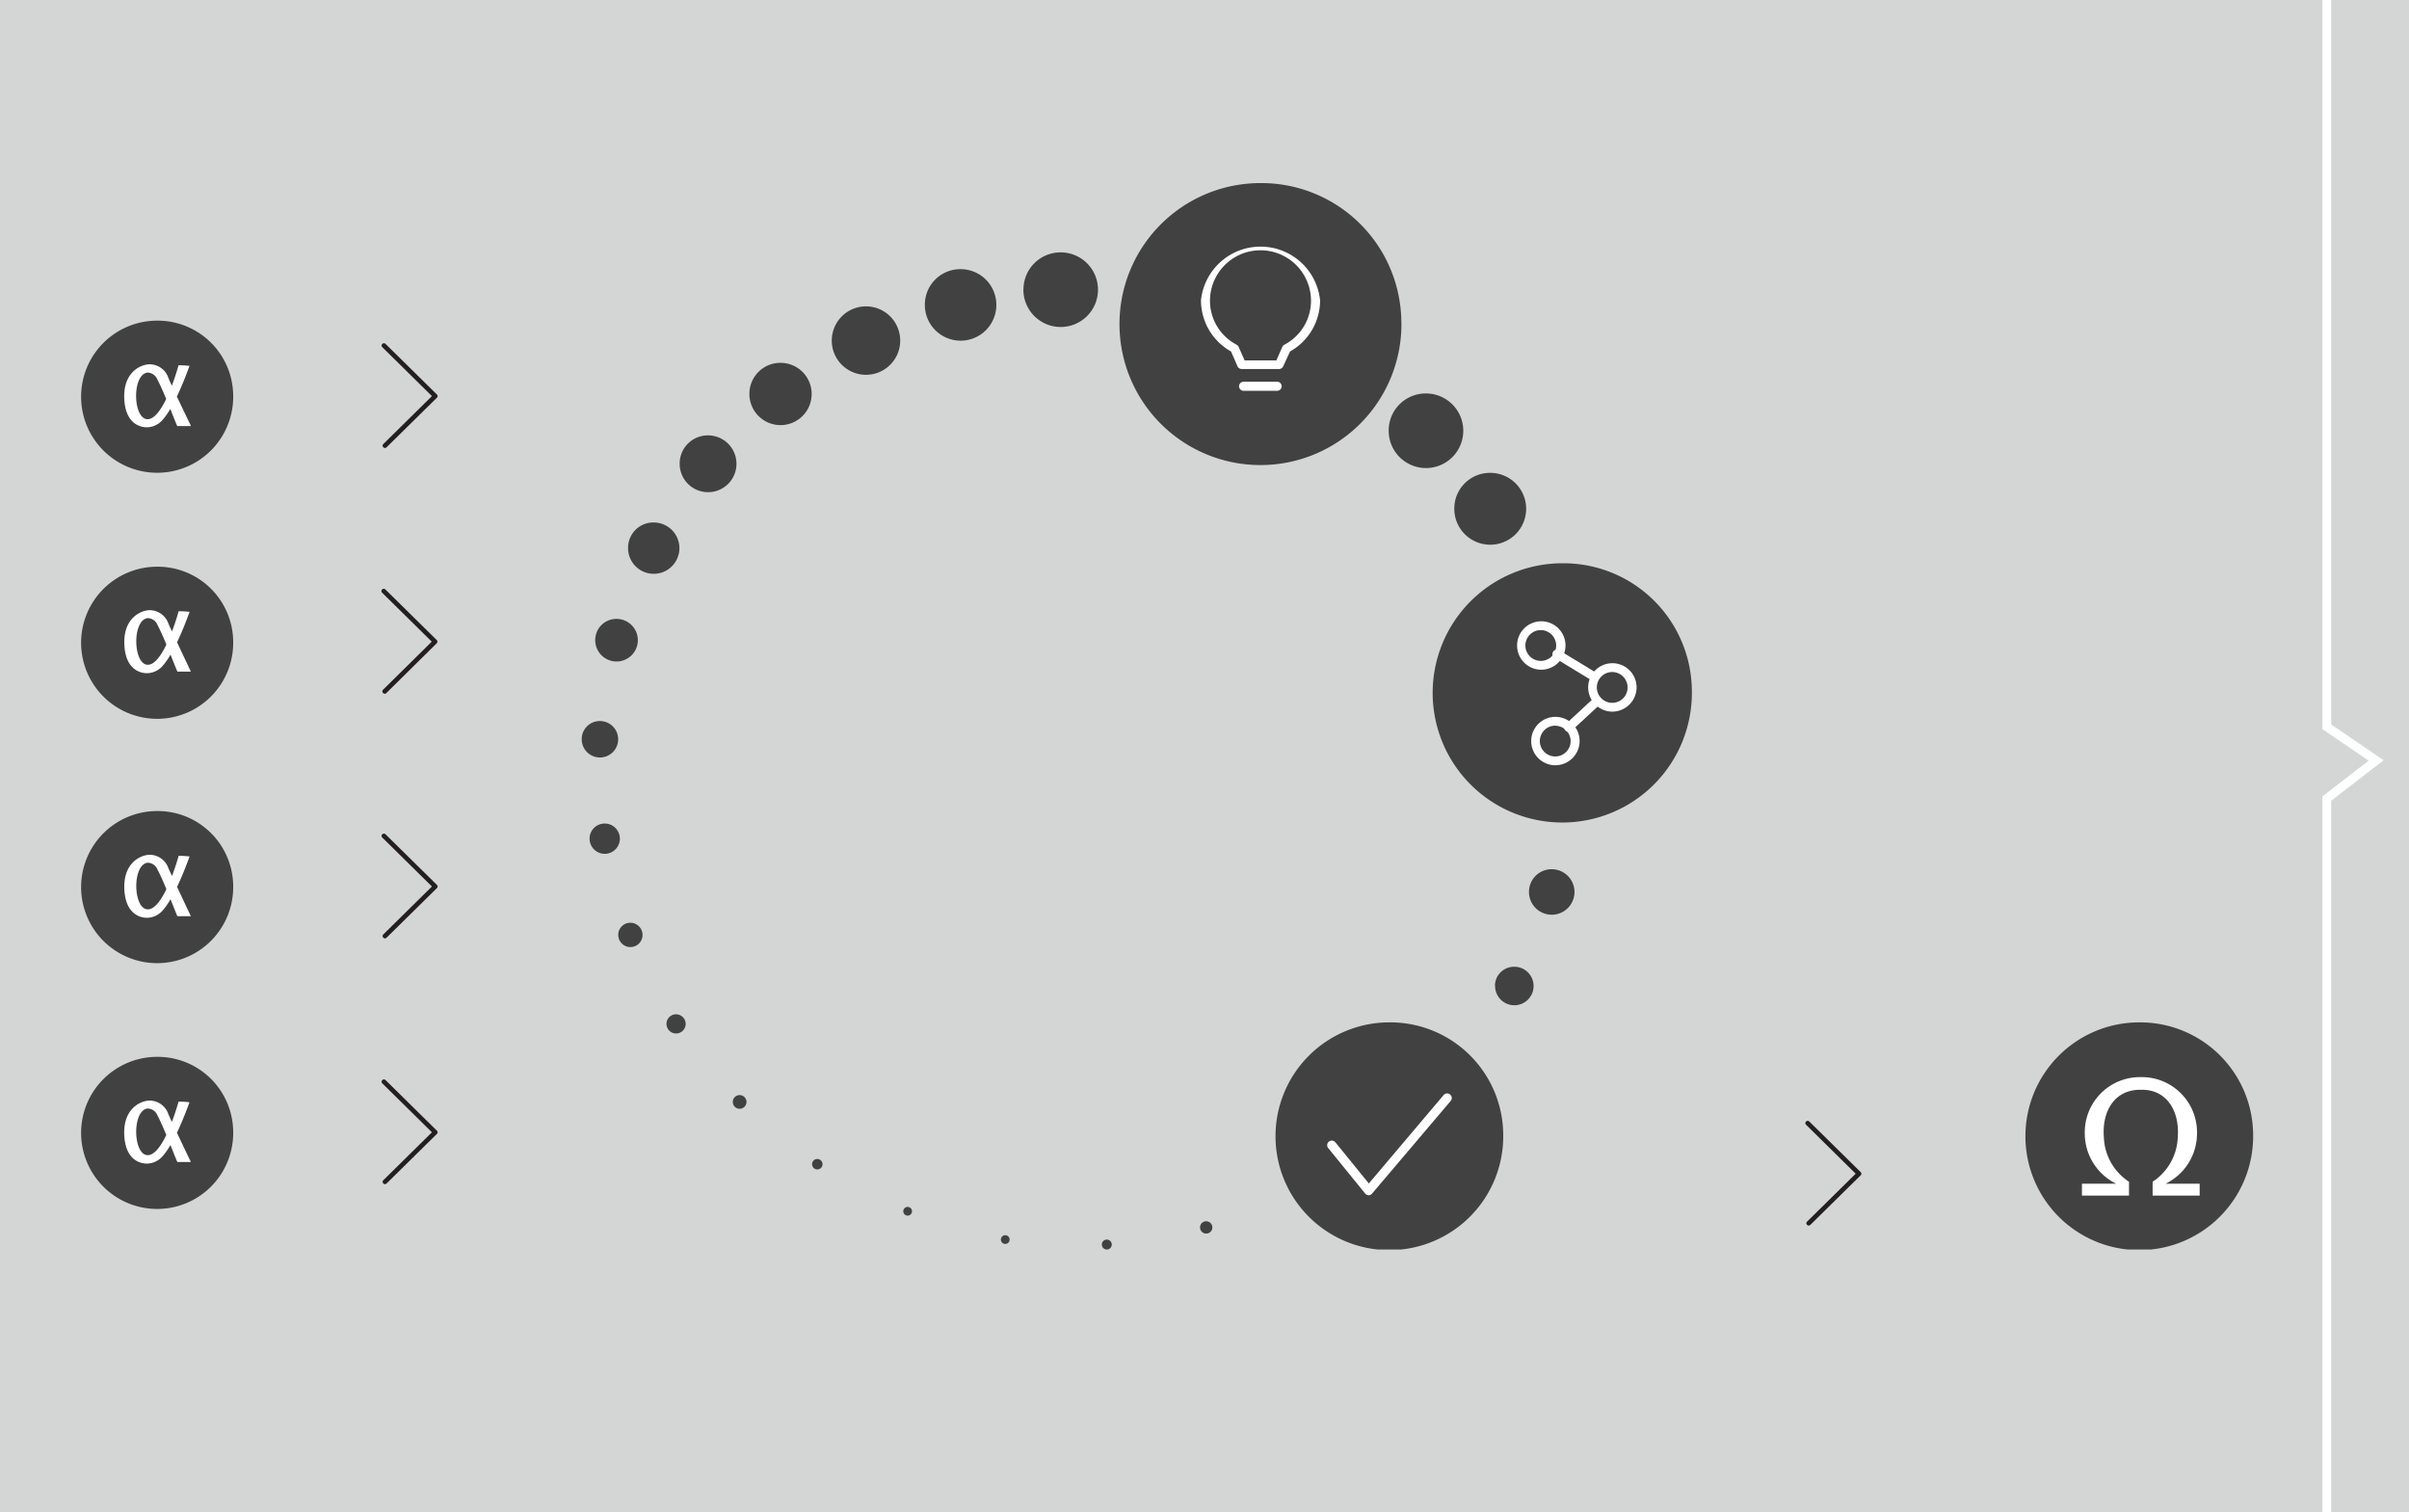 <svg id="Layer_1" data-name="Layer 1" xmlns="http://www.w3.org/2000/svg" xmlns:xlink="http://www.w3.org/1999/xlink" viewBox="0 0 281.6 176.76"><rect x="0" y="0" width="281.6" height="176.76" fill="#808080" stroke="none"/><defs><style>.cls-1{fill:none;}.cls-2,.cls-3{fill:#d4d6d5;stroke:#fff;stroke-miterlimit:10;}.cls-2{stroke-width:1.35px;}.cls-3{stroke-width:1.03px;}.cls-4{clip-path:url(#clip-path);}.cls-5{fill:#414142;}.cls-6{fill:#fff;}.cls-7{fill:#231f20;}</style><clipPath id="clip-path"><rect class="cls-1" x="8.67" y="21.4" width="254.71" height="124.65"/></clipPath></defs><title>alpha</title><rect class="cls-2" x="271.08" y="-7.73" width="16.6" height="189.82"/><polygon class="cls-3" points="271.99 84.95 271.99 -1.68 -3.24 -1.68 -3.24 180.82 271.99 180.82 271.99 93.34 277.76 88.89 271.99 84.95"/><g class="cls-4"><path class="cls-5" d="M263.38,132.62a13.31,13.31,0,1,1-13.31-13.12,13.21,13.21,0,0,1,13.31,13.12"/><path class="cls-5" d="M27.26,46.24a8.89,8.89,0,1,1-8.89-8.76,8.83,8.83,0,0,1,8.89,8.76"/><path class="cls-6" d="M22.31,49.76S20,45,19.68,44.16a2.33,2.33,0,0,0-2.23-1.58c-1.1.05-3.1,1-2.92,4.12,0.21,3.55,2.79,3.24,2.79,3.24A2.48,2.48,0,0,0,19.07,49c0.71-.81,1.78-2.64,3.08-6.23a9.15,9.15,0,0,0-1.28-.07S19.16,49.05,17.22,49c-1.68-.08-1.81-5.18,0-5.45a1.26,1.26,0,0,1,1.17.8c0.86,1.6,2.28,5.48,2.34,5.45h1.53Z"/><path class="cls-5" d="M27.26,75a8.89,8.89,0,1,1-8.89-8.76A8.83,8.83,0,0,1,27.26,75"/><path class="cls-6" d="M22.31,78.5s-2.26-4.78-2.62-5.6a2.33,2.33,0,0,0-2.23-1.58c-1.1.05-3.1,1-2.92,4.12,0.21,3.55,2.79,3.24,2.79,3.24a2.48,2.48,0,0,0,1.75-.93c0.71-.81,1.78-2.64,3.08-6.23a9.15,9.15,0,0,0-1.28-.07s-1.71,6.34-3.64,6.25c-1.68-.08-1.81-5.18,0-5.45a1.26,1.26,0,0,1,1.17.8c0.86,1.6,2.28,5.48,2.34,5.45h1.53Z"/><path class="cls-5" d="M27.26,103.56a8.89,8.89,0,1,1-8.89-8.76,8.83,8.83,0,0,1,8.89,8.76"/><path class="cls-6" d="M22.31,107.09s-2.26-4.78-2.62-5.6a2.33,2.33,0,0,0-2.23-1.58c-1.1.05-3.1,1-2.92,4.12,0.21,3.55,2.79,3.24,2.79,3.24a2.48,2.48,0,0,0,1.75-.93c0.71-.81,1.78-2.64,3.08-6.23a9.15,9.15,0,0,0-1.28-.07s-1.71,6.34-3.64,6.25c-1.68-.08-1.81-5.18,0-5.45a1.26,1.26,0,0,1,1.17.8c0.86,1.6,2.28,5.48,2.34,5.45h1.53Z"/><path class="cls-5" d="M27.26,132.29a8.89,8.89,0,1,1-8.89-8.76,8.83,8.83,0,0,1,8.89,8.76"/><path class="cls-6" d="M22.31,135.82S20,131,19.68,130.22a2.33,2.33,0,0,0-2.23-1.58c-1.1.05-3.1,1-2.92,4.12,0.21,3.55,2.79,3.24,2.79,3.24a2.48,2.48,0,0,0,1.75-.93c0.71-.81,1.78-2.64,3.08-6.23a9.15,9.15,0,0,0-1.28-.07s-1.71,6.34-3.64,6.25c-1.68-.08-1.81-5.18,0-5.45a1.26,1.26,0,0,1,1.17.8c0.86,1.6,2.28,5.48,2.34,5.45h1.53Z"/><path class="cls-5" d="M163.82,37.64A16.48,16.48,0,1,1,147.34,21.4a16.36,16.36,0,0,1,16.47,16.24"/><path class="cls-5" d="M197.77,80.77a15.15,15.15,0,1,1-15.15-14.93,15,15,0,0,1,15.15,14.93"/><path class="cls-5" d="M175.72,132.62a13.31,13.31,0,1,1-13.31-13.12,13.21,13.21,0,0,1,13.31,13.12"/><path class="cls-7" d="M45,52.36a0.27,0.27,0,0,1-.19-0.08,0.26,0.26,0,0,1,0-.38l5.68-5.6-5.8-5.72a0.26,0.26,0,0,1,0-.38,0.27,0.27,0,0,1,.38,0l6,5.91a0.26,0.26,0,0,1,0,.38l-5.88,5.79A0.27,0.27,0,0,1,45,52.36Z"/><path class="cls-7" d="M45,81.09A0.27,0.27,0,0,1,44.78,81a0.26,0.26,0,0,1,0-.38L50.47,75l-5.8-5.72a0.26,0.26,0,0,1,0-.38,0.27,0.27,0,0,1,.38,0l6,5.91a0.26,0.26,0,0,1,0,.38L45.17,81A0.27,0.27,0,0,1,45,81.09Z"/><path class="cls-7" d="M45,109.68a0.27,0.27,0,0,1-.19-0.08,0.26,0.26,0,0,1,0-.38l5.68-5.6-5.8-5.72a0.26,0.26,0,0,1,0-.38,0.27,0.27,0,0,1,.38,0l6,5.91a0.26,0.26,0,0,1,0,.38l-5.88,5.79A0.27,0.27,0,0,1,45,109.68Z"/><path class="cls-7" d="M45,138.41a0.27,0.27,0,0,1-.19-0.08,0.26,0.26,0,0,1,0-.38l5.68-5.6-5.8-5.72a0.26,0.26,0,0,1,0-.38,0.27,0.27,0,0,1,.38,0l6,5.91a0.26,0.26,0,0,1,0,.38l-5.88,5.79A0.27,0.27,0,0,1,45,138.41Z"/><path class="cls-7" d="M211.43,143.25a0.27,0.27,0,0,1-.19-0.08,0.26,0.26,0,0,1,0-.38l5.68-5.6-5.8-5.72a0.26,0.26,0,0,1,0-.38,0.27,0.27,0,0,1,.38,0l6,5.91a0.26,0.26,0,0,1,0,.38l-5.88,5.79A0.27,0.27,0,0,1,211.43,143.25Z"/><path class="cls-6" d="M149.29,45.68h-3.92a0.53,0.53,0,1,1,0-1.06h3.92A0.53,0.53,0,1,1,149.29,45.68Z"/><path class="cls-6" d="M149.55,43.13h-4.41a0.53,0.53,0,0,1-.48-0.31l-0.76-1.74a6.84,6.84,0,0,1-3.51-6,7,7,0,0,1,13.92,0,6.84,6.84,0,0,1-3.51,6L150,42.82A0.53,0.53,0,0,1,149.55,43.13Zm-4.06-1h3.71l0.7-1.59a0.52,0.52,0,0,1,.24-0.25,5.8,5.8,0,0,0,3.11-5.13,5.9,5.9,0,0,0-11.81,0,5.8,5.8,0,0,0,3.11,5.13,0.53,0.53,0,0,1,.24.25Z"/><path class="cls-6" d="M180.09,78.28A2.83,2.83,0,1,1,183,75.45,2.85,2.85,0,0,1,180.09,78.28Zm0-4.63a1.8,1.8,0,1,0,1.82,1.8A1.81,1.81,0,0,0,180.09,73.65Z"/><path class="cls-6" d="M181.78,89.45a2.83,2.83,0,1,1,2.87-2.83A2.85,2.85,0,0,1,181.78,89.45Zm0-4.63a1.8,1.8,0,1,0,1.82,1.8A1.81,1.81,0,0,0,181.78,84.83Z"/><path class="cls-6" d="M188.44,83.18a2.83,2.83,0,1,1,2.87-2.83A2.85,2.85,0,0,1,188.44,83.18Zm0-4.63a1.8,1.8,0,1,0,1.82,1.8A1.81,1.81,0,0,0,188.44,78.55Z"/><path class="cls-6" d="M186.27,79.57a0.53,0.53,0,0,1-.27-0.08l-4.28-2.6a0.51,0.51,0,0,1-.17-0.71,0.53,0.53,0,0,1,.72-0.17l4.28,2.6a0.51,0.51,0,0,1,.17.71A0.52,0.52,0,0,1,186.27,79.57Z"/><path class="cls-6" d="M183.38,85.55a0.52,0.52,0,0,1-.38-0.16,0.51,0.51,0,0,1,0-.73l3.33-3.09a0.53,0.53,0,0,1,.74,0,0.51,0.51,0,0,1,0,.73l-3.33,3.09A0.52,0.52,0,0,1,183.38,85.55Z"/><path class="cls-6" d="M160,139.71h0a0.54,0.54,0,0,1-.42-0.2l-4.32-5.32a0.53,0.53,0,0,1,.08-0.75,0.55,0.55,0,0,1,.76.08l3.91,4.81L168.75,128a0.54,0.54,0,0,1,.76-0.07,0.53,0.53,0,0,1,.07.75l-9.18,10.82A0.54,0.54,0,0,1,160,139.71Z"/><path class="cls-5" d="M140.28,143.46a0.72,0.72,0,1,0,.72-0.71,0.71,0.71,0,0,0-.72.71"/><path class="cls-5" d="M128.8,145.47a0.58,0.58,0,1,0,.58-0.58,0.58,0.58,0,0,0-.58.58"/><path class="cls-5" d="M117,144.88a0.51,0.51,0,1,0,.51-0.5,0.51,0.51,0,0,0-.51.5"/><path class="cls-5" d="M105.59,141.57a0.51,0.51,0,1,0,.51-0.5,0.51,0.51,0,0,0-.51.5"/><path class="cls-5" d="M94.93,136.07a0.61,0.61,0,1,0,.61-0.6,0.6,0.6,0,0,0-.61.6"/><path class="cls-5" d="M85.66,128.79a0.8,0.8,0,1,0,.8-0.79,0.8,0.8,0,0,0-.8.79"/><path class="cls-5" d="M77.91,119.66a1.12,1.12,0,1,0,1.12-1.1,1.11,1.11,0,0,0-1.12,1.1"/><path class="cls-5" d="M72.27,109.26a1.42,1.42,0,1,0,1.42-1.4,1.41,1.41,0,0,0-1.42,1.4"/><path class="cls-5" d="M68.92,98a1.77,1.77,0,1,0,1.77-1.74A1.76,1.76,0,0,0,68.92,98"/><path class="cls-5" d="M68,86.38a2.13,2.13,0,1,0,2.13-2.1A2.11,2.11,0,0,0,68,86.38"/><path class="cls-5" d="M69.58,74.79a2.49,2.49,0,1,0,2.49-2.45,2.47,2.47,0,0,0-2.49,2.45"/><path class="cls-5" d="M73.42,64a3,3,0,1,0,3-2.93,2.95,2.95,0,0,0-3,2.93"/><path class="cls-5" d="M79.45,54.16a3.32,3.32,0,1,0,3.32-3.27,3.29,3.29,0,0,0-3.32,3.27"/><path class="cls-5" d="M87.6,46a3.64,3.64,0,1,0,3.64-3.59A3.62,3.62,0,0,0,87.6,46"/><path class="cls-5" d="M97.23,39.75a4,4,0,1,0,4-3.94,4,4,0,0,0-4,3.94"/><path class="cls-5" d="M108.11,35.58a4.18,4.18,0,1,0,4.18-4.12,4.15,4.15,0,0,0-4.18,4.12"/><path class="cls-5" d="M119.63,33.8A4.36,4.36,0,1,0,124,29.5a4.33,4.33,0,0,0-4.36,4.3"/><path class="cls-5" d="M162.33,50.29a4.36,4.36,0,1,0,4.36-4.3,4.33,4.33,0,0,0-4.36,4.3"/><path class="cls-5" d="M170,59.41a4.2,4.2,0,1,0,4.2-4.14,4.17,4.17,0,0,0-4.2,4.14"/><path class="cls-5" d="M178.73,104.22a2.66,2.66,0,1,0,2.66-2.62,2.64,2.64,0,0,0-2.66,2.62"/><path class="cls-5" d="M174.77,115.18A2.25,2.25,0,1,0,177,113a2.24,2.24,0,0,0-2.25,2.22"/><path class="cls-6" d="M253.15,138.36a6.55,6.55,0,0,0,3.67-5.92,6.45,6.45,0,0,0-6.36-6.54h-0.4a6.45,6.45,0,0,0-6.36,6.54,6.55,6.55,0,0,0,3.67,5.92h-4v1.39h5.5v-1.62a6.48,6.48,0,0,1-2.94-5.23c-0.23-3,1.24-5.48,4.16-5.52h0.32c2.92,0,4.39,2.56,4.16,5.52a6.48,6.48,0,0,1-2.94,5.23v1.62h5.5v-1.39h-4Z"/></g></svg>
